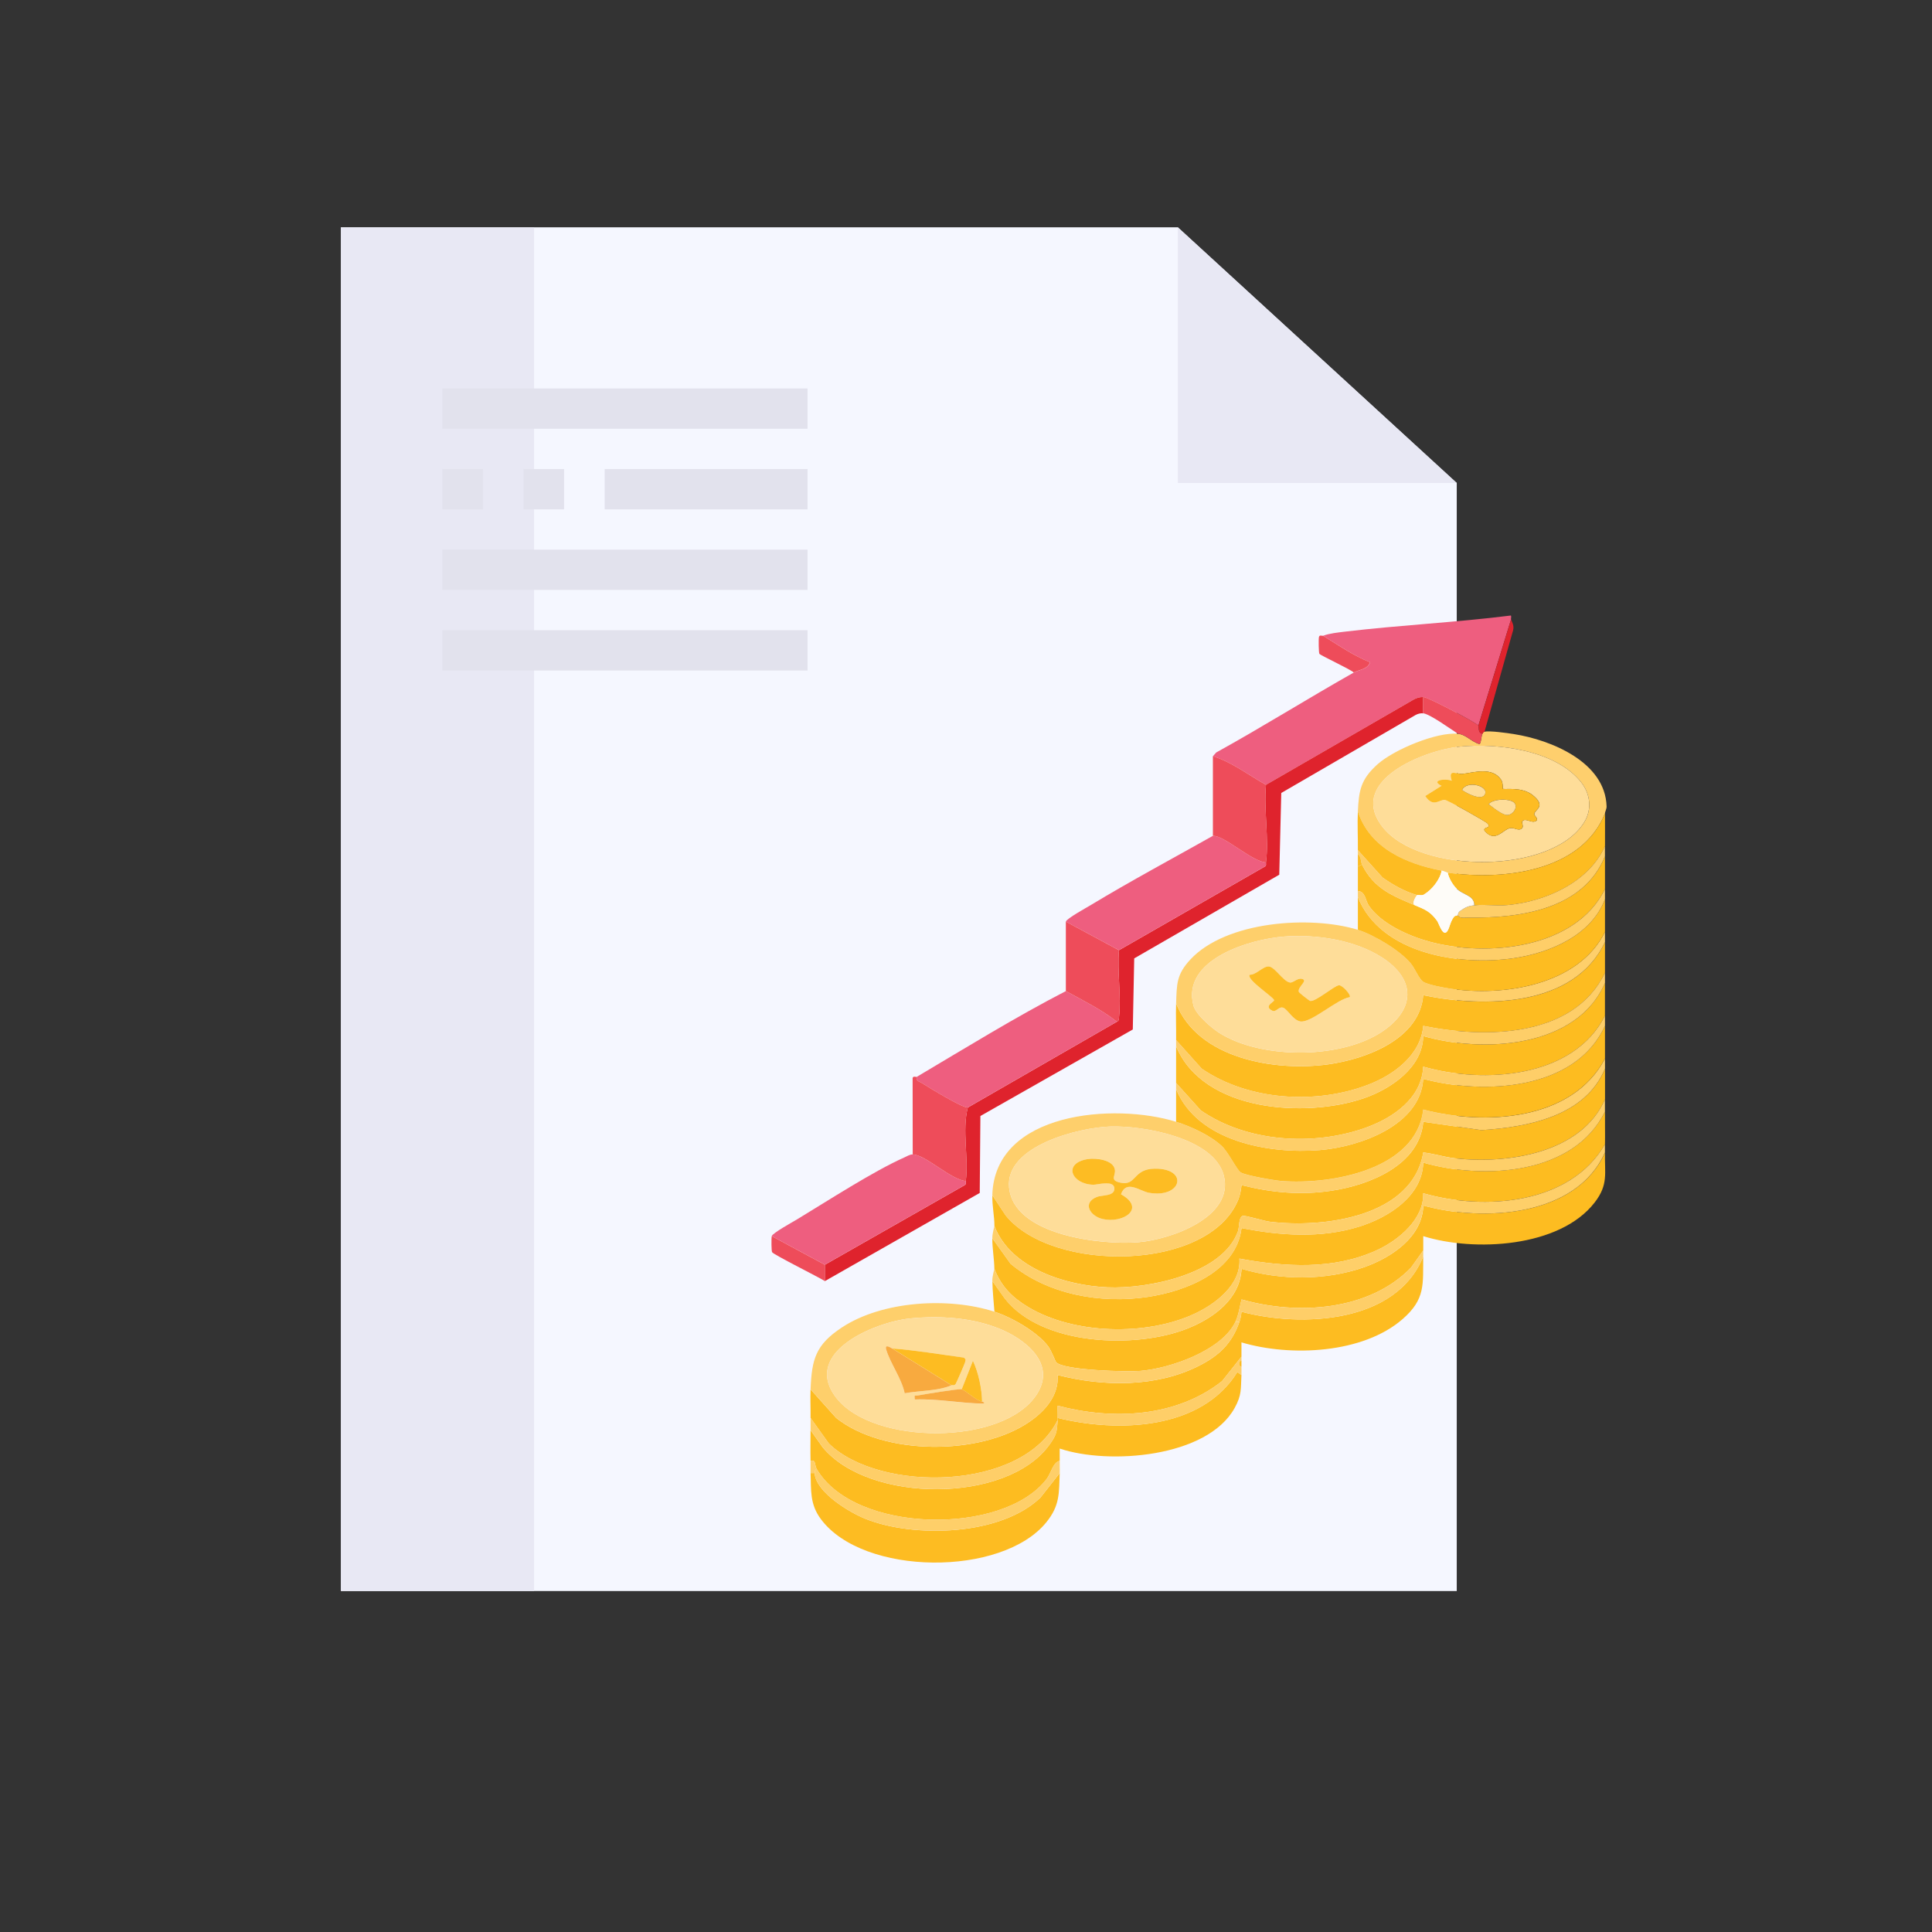 <svg width="102" height="102" viewBox="0 0 102 102" fill="none" xmlns="http://www.w3.org/2000/svg">
<rect x="0" y="0" width="102" height="102" fill="#333333" stroke="none"/>
<g clip-path="url(#clip0_307_13806)">
<path d="M18 84V12H62.182L76.909 25.5V84H18Z" fill="#F5F7FF"/>
<path d="M62.182 25.5V12L76.909 25.5H62.182Z" fill="#E8E8F4"/>
<rect x="18" y="12" width="10.196" height="72" fill="#E8E8F4"/>
<rect x="23.355" y="20.51" width="19.279" height="2.127" fill="#E2E2ED"/>
<rect x="23.355" y="29.019" width="19.279" height="2.127" fill="#E2E2ED"/>
<rect x="23.355" y="33.273" width="19.279" height="2.127" fill="#E2E2ED"/>
<rect x="23.355" y="24.764" width="2.142" height="2.127" fill="#E2E2ED"/>
<rect x="27.639" y="24.764" width="2.142" height="2.127" fill="#E2E2ED"/>
<rect x="31.924" y="24.764" width="10.711" height="2.127" fill="#E2E2ED"/>
</g>
<path d="M69.856 33.565C70.181 33.438 70.633 33.394 70.989 33.35C73.903 33.002 76.862 32.862 79.768 32.496C79.804 32.561 79.758 32.659 79.776 32.702L78.05 38.308C77.962 38.168 75.38 36.798 75.139 36.798C74.936 36.798 74.767 36.849 74.596 36.956L66.838 41.435C65.932 40.929 65.026 40.227 64.035 39.926L64.209 39.728C66.661 38.374 69.039 36.882 71.475 35.505C71.727 35.362 72.202 35.347 72.338 34.968C71.465 34.618 70.657 34.066 69.859 33.565H69.856Z" fill="#EE5E7F"/>
<path d="M75.139 66.341C75.122 67.802 75.265 68.577 74.062 69.631C71.959 71.475 68.115 71.639 65.543 70.87C65.536 71.121 65.551 71.374 65.543 71.625L64.518 72.918C62.084 74.837 58.749 74.982 55.84 74.213C55.83 74.428 55.851 74.645 55.84 74.86C55.838 74.896 55.843 74.932 55.84 74.968C54 78.737 46.435 78.818 43.759 76.212L42.793 74.86C42.8 74.359 42.773 73.85 42.793 73.35L44.142 74.857C46.65 76.856 51.752 76.86 54.362 75.056C55.186 74.485 55.909 73.667 55.838 72.595C58.241 73.21 61.022 73.254 63.282 72.116C64.355 71.576 65.034 70.938 65.434 69.793C65.493 69.621 65.531 69.435 65.542 69.254C68.724 70.095 73.713 69.866 75.136 66.343L75.139 66.341Z" fill="#FDBC21"/>
<path d="M84.735 60.41C82.894 63.603 78.365 63.92 75.139 62.998C75.185 64.361 73.842 65.475 72.697 66.002C70.413 67.053 67.849 66.892 65.435 66.448C65.534 67.828 64.159 68.859 63.028 69.378C60.5 70.539 56.699 70.45 54.298 69.015C53.441 68.502 52.868 67.93 52.497 66.988C52.49 66.454 52.388 65.946 52.389 65.371L53.356 66.723C55.316 68.351 58.121 68.847 60.608 68.469C62.626 68.164 65.268 67.135 65.547 64.835C67.581 65.237 69.763 65.388 71.774 64.754C73.298 64.275 75.093 63.156 75.14 61.381C78.325 62.291 83.09 62.038 84.735 58.686C84.73 59.259 84.745 59.838 84.735 60.412V60.41Z" fill="#FDBC20"/>
<path d="M84.736 58.04C83.481 60.89 79.586 61.461 76.825 61.153C76.26 61.089 75.704 60.909 75.141 60.843C74.572 64.265 69.832 64.854 67.013 64.496C66.729 64.46 65.741 64.154 65.612 64.193C65.385 64.26 65.447 64.759 65.354 65.019C64.533 67.278 60.587 68.055 58.479 67.964C56.274 67.869 53.357 66.969 52.5 64.725C52.503 64.195 52.376 63.689 52.392 63.107L53.102 64.176C55.579 67.218 63.849 67.14 65.381 63.32C65.472 63.093 65.521 62.813 65.547 62.569C67.14 62.969 68.68 63.11 70.314 62.862C72.291 62.564 74.95 61.52 75.141 59.225L78.215 59.666C80.656 59.506 83.697 58.94 84.737 56.422C84.736 56.96 84.74 57.501 84.737 58.04H84.736Z" fill="#FDBC20"/>
<path d="M84.735 60.841C84.71 61.955 84.924 62.532 84.194 63.48C82.35 65.873 77.814 66.1 75.141 65.262C75.135 65.513 75.147 65.766 75.141 66.017L74.491 66.93C72.267 69.219 68.486 69.446 65.547 68.603C65.45 68.994 65.395 69.423 65.222 69.79C64.505 71.301 61.773 72.248 60.207 72.376C59.504 72.433 56.193 72.354 55.759 71.922C55.726 71.889 55.514 71.319 55.349 71.094C54.774 70.319 53.413 69.546 52.501 69.252C52.464 68.707 52.399 68.184 52.393 67.634L53.043 68.547C54.987 71.058 59.978 71.231 62.709 70.133C64.062 69.59 65.47 68.585 65.548 66.987C67.585 67.594 69.974 67.615 71.994 66.911C73.427 66.411 75.096 65.328 75.144 63.646C78.3 64.517 83.23 64.254 84.74 60.843L84.735 60.841Z" fill="#FDBC21"/>
<path d="M65.543 72.595C65.504 73.332 65.564 73.648 65.182 74.336C63.73 76.958 58.522 77.345 55.948 76.477C55.94 76.691 55.953 76.909 55.948 77.124C55.589 77.203 55.498 77.775 55.249 78.097C52.937 81.09 45.109 80.966 43.117 77.556C42.996 77.35 43.092 77.047 42.793 77.125C42.781 76.588 42.791 76.045 42.793 75.507L43.442 76.421C45.905 79.373 53.149 79.381 55.389 76.297C55.782 75.755 55.796 75.62 55.838 74.967C55.841 74.931 55.837 74.895 55.838 74.859C59.004 75.64 63.423 75.509 65.326 72.436L65.542 72.595H65.543Z" fill="#FDBC20"/>
<path d="M84.735 51.356C83.07 54.804 78.404 54.824 75.142 54.162C75.002 55.704 73.601 56.739 72.255 57.26C69.49 58.332 65.913 58.113 63.443 56.42L62.093 54.914C62.102 54.27 62.071 53.616 62.093 52.973C63.244 55.906 67.337 56.577 70.112 56.194C72.103 55.919 74.958 54.872 75.139 52.541C78.373 53.212 83.116 53.178 84.735 49.738C84.735 50.276 84.735 50.817 84.735 51.356Z" fill="#FDBC21"/>
<path d="M84.735 53.619C83.071 56.934 78.325 57.228 75.139 56.314C75.058 58.008 73.517 59.037 72.067 59.55C69.324 60.521 65.823 60.302 63.396 58.623L62.092 57.176C62.092 56.531 62.088 55.882 62.092 55.236C63.525 58.702 68.924 59.036 72.006 57.982C73.424 57.496 75.123 56.352 75.138 54.697C78.29 55.606 83.253 55.34 84.733 51.895C84.733 52.468 84.735 53.045 84.733 53.62L84.735 53.619Z" fill="#FDBC20"/>
<path d="M75.138 36.799V37.662C75.002 37.644 74.862 37.682 74.741 37.745L67.644 41.865L67.539 46.18L59.881 50.598L59.806 54.351L51.76 58.919L51.725 62.982L43.548 67.636V66.773L50.919 62.576C51.028 62.526 50.978 62.432 50.988 62.353C51.149 61.146 50.78 59.676 51.096 58.471L58.966 53.942C59.088 53.893 59.068 53.788 59.08 53.684C59.198 52.593 58.979 51.286 59.074 50.168L66.767 45.755C66.876 45.705 66.826 45.611 66.836 45.532C67.002 44.292 66.714 42.715 66.836 41.435L74.594 36.956C74.766 36.849 74.935 36.799 75.137 36.799H75.138Z" fill="#DF232D"/>
<path d="M84.735 56.423C83.695 58.941 80.653 59.507 78.213 59.667L75.139 59.226C74.946 61.52 72.287 62.565 70.312 62.863C68.676 63.109 67.138 62.969 65.544 62.569C65.519 62.814 65.471 63.093 65.379 63.321C63.846 67.142 55.577 67.219 53.099 64.177L52.389 63.108C52.506 58.679 58.864 58.218 62.093 59.226C62.877 59.471 63.921 59.955 64.519 60.521C64.859 60.843 65.315 61.788 65.51 61.902C65.794 62.066 67.26 62.32 67.647 62.352C70.247 62.56 74.78 61.768 75.14 58.579C78.367 59.428 83.005 59.191 84.736 55.884C84.736 56.033 84.736 56.246 84.736 56.423H84.735ZM58.62 59.474C56.996 59.524 53.056 60.485 53.275 62.699C53.527 65.247 58.204 65.741 60.097 65.585C61.795 65.445 65.193 64.261 64.607 62.049C64.081 60.067 60.336 59.42 58.62 59.474Z" fill="#FECF6B"/>
<path d="M84.735 55.882C83.003 59.189 78.367 59.425 75.139 58.577C74.78 61.766 70.246 62.558 67.646 62.349C67.258 62.317 65.791 62.064 65.508 61.9C65.314 61.787 64.857 60.841 64.517 60.518C63.921 59.952 62.875 59.468 62.092 59.224V57.498C63.224 60.269 67.008 60.936 69.68 60.719C71.767 60.549 74.996 59.422 75.139 56.958C78.322 57.81 83.186 57.577 84.735 54.155C84.733 54.728 84.737 55.306 84.735 55.88V55.882Z" fill="#FDBC20"/>
<path d="M52.498 69.252C53.41 69.547 54.771 70.32 55.345 71.094C55.513 71.319 55.724 71.89 55.756 71.922C56.191 72.354 59.502 72.433 60.204 72.376C61.77 72.248 64.502 71.3 65.219 69.79H65.435C65.036 70.935 64.356 71.573 63.283 72.114C61.023 73.251 58.242 73.208 55.84 72.593C55.91 73.665 55.187 74.483 54.363 75.053C51.753 76.858 46.65 76.854 44.144 74.855L42.794 73.348C42.859 71.756 43.059 71.003 44.44 70.088C46.584 68.671 50.088 68.472 52.498 69.25V69.252ZM48.054 69.607C46.183 69.797 42.317 71.403 44.139 73.783C46.078 76.314 53.002 76.334 54.745 73.602C55.779 71.98 54.125 70.696 52.743 70.14C51.297 69.56 49.603 69.45 48.056 69.607H48.054Z" fill="#FECF6B"/>
<path d="M71.689 49.091C72.529 49.348 73.93 50.187 74.489 50.872C74.702 51.133 74.918 51.691 75.143 51.834C75.379 51.987 76.198 52.137 76.516 52.187C79.335 52.634 83.343 52.025 84.735 49.197C84.735 49.347 84.735 49.559 84.735 49.736C83.116 53.175 78.372 53.21 75.139 52.539C74.957 54.868 72.101 55.917 70.112 56.192C67.336 56.575 63.244 55.904 62.093 52.971C62.129 51.954 62.109 51.447 62.849 50.653C64.744 48.624 69.178 48.32 71.689 49.089V49.091ZM67.786 49.446C65.972 49.586 62.371 50.659 63.007 53.083C63.13 53.559 63.947 54.259 64.366 54.527C66.616 55.963 71.037 55.944 73.189 54.31C74.79 53.096 74.613 51.614 72.974 50.556C71.523 49.618 69.485 49.317 67.786 49.446Z" fill="#FECF6B"/>
<path d="M56.272 52.323C57.183 52.826 58.148 53.294 58.967 53.941L51.096 58.469C50.813 58.5 49.039 57.415 48.665 57.176C48.525 57.087 48.349 57.084 48.4 56.853C50.998 55.312 53.593 53.71 56.27 52.325L56.272 52.323Z" fill="#EE5E7F"/>
<path d="M64.034 44.128C64.618 44.089 66.111 45.498 66.837 45.53C66.827 45.609 66.877 45.701 66.767 45.753L59.075 50.166L56.272 48.657C56.309 48.498 57.358 47.922 57.601 47.775C59.707 46.503 61.892 45.335 64.035 44.128H64.034Z" fill="#EE5E7F"/>
<path d="M48.185 60.949C48.842 60.95 50.223 62.3 50.988 62.35C50.978 62.429 51.028 62.522 50.919 62.574L43.548 66.771L40.745 65.261C40.783 65.103 41.831 64.527 42.075 64.38C43.685 63.407 46.112 61.832 47.751 61.104C47.888 61.044 48.028 60.947 48.185 60.947V60.949Z" fill="#EE5E7F"/>
<path d="M84.735 42.947C83.489 46.039 79.332 46.488 76.433 46.074C76.356 46.062 76.23 45.989 76.109 45.965C74.249 45.607 72.315 44.786 71.688 42.839C71.742 41.722 71.844 41.149 72.715 40.361C73.587 39.573 75.867 38.631 76.972 38.741C77.409 38.784 77.695 39.174 78.102 39.281C78.194 39.278 78.202 38.856 78.265 38.741C78.294 38.687 78.302 38.651 78.373 38.633C78.635 38.565 79.593 38.703 79.921 38.755C81.892 39.065 84.75 40.231 84.82 42.573C84.825 42.713 84.734 42.853 84.735 42.945V42.947ZM77.058 39.42C75.197 39.611 71.102 41.218 72.983 43.647C74.925 46.154 81.916 46.19 83.639 43.413C84.052 42.746 83.968 41.938 83.498 41.326C82.177 39.606 79.07 39.215 77.058 39.419V39.42Z" fill="#FECF6D"/>
<path d="M43.01 77.769C43.063 78.782 44.859 79.858 45.708 80.193C48.283 81.212 52.838 81.078 54.928 79.067L55.949 77.77C55.906 78.838 55.959 79.479 55.249 80.359C52.913 83.257 45.565 83.212 43.334 80.196C42.749 79.405 42.828 78.687 42.795 77.77H43.011L43.01 77.769Z" fill="#FDBC22"/>
<path d="M84.735 46.934C83.182 50.1 78.492 50.545 75.44 49.707C74.347 49.407 72.921 48.766 72.267 47.813C72.078 47.538 72.093 47.064 71.689 47.042C71.689 46.611 71.689 46.178 71.689 45.749L71.905 45.641C72.538 46.922 73.516 47.291 74.708 47.797C75.202 48.006 75.506 48.105 75.876 48.622C75.972 48.755 76.193 49.543 76.434 49.123C76.539 48.942 76.568 48.667 76.755 48.412C76.826 48.317 76.961 48.347 76.971 48.336C77.083 48.514 77.38 48.444 77.563 48.445C80.252 48.478 83.598 48.014 84.735 45.209C84.736 45.782 84.733 46.359 84.735 46.934Z" fill="#FDBC20"/>
<path d="M84.735 58.688C83.09 62.041 78.325 62.294 75.14 61.383C75.093 63.158 73.296 64.277 71.774 64.757C69.765 65.39 67.581 65.239 65.547 64.837C65.269 67.138 62.628 68.165 60.608 68.471C58.121 68.849 55.316 68.353 53.356 66.726L52.389 65.373C52.389 65.115 52.497 64.765 52.497 64.726C53.356 66.97 56.273 67.871 58.476 67.966C60.585 68.056 64.53 67.281 65.351 65.02C65.445 64.761 65.383 64.263 65.609 64.195C65.74 64.156 66.727 64.461 67.011 64.497C69.829 64.856 74.568 64.267 75.139 60.844C75.702 60.911 76.259 61.092 76.823 61.154C79.585 61.461 83.479 60.892 84.733 58.041C84.733 58.222 84.735 58.468 84.733 58.688H84.735Z" fill="#FECF69"/>
<path d="M84.735 47.472C84.735 48.046 84.735 48.623 84.735 49.198C83.343 52.025 79.335 52.635 76.516 52.188C76.198 52.138 75.381 51.988 75.143 51.835C74.918 51.69 74.703 51.134 74.489 50.873C73.929 50.187 72.528 49.349 71.689 49.091V47.366C72.901 50.366 77.065 51.008 79.924 50.588C81.824 50.308 84.015 49.385 84.735 47.474V47.472Z" fill="#FDBC21"/>
<path d="M84.735 54.156C83.186 57.579 78.322 57.812 75.139 56.959C74.996 59.422 71.767 60.55 69.68 60.72C67.008 60.938 63.224 60.271 62.092 57.499V57.175L63.395 58.622C65.824 60.301 69.324 60.52 72.066 59.549C73.517 59.036 75.058 58.008 75.139 56.313C78.323 57.227 83.071 56.932 84.735 53.618C84.735 53.766 84.735 53.979 84.735 54.156Z" fill="#FECE68"/>
<path d="M84.734 60.843C83.226 64.254 78.296 64.516 75.139 63.646C75.091 65.329 73.422 66.412 71.989 66.912C69.971 67.616 67.579 67.596 65.543 66.988C65.465 68.585 64.056 69.591 62.704 70.134C59.973 71.231 54.982 71.058 53.037 68.548L52.388 67.635C52.385 67.373 52.496 67.021 52.496 66.988C52.866 67.93 53.439 68.503 54.296 69.014C56.697 70.449 60.498 70.54 63.026 69.377C64.157 68.858 65.533 67.826 65.433 66.448C67.847 66.891 70.41 67.054 72.696 66.001C73.841 65.474 75.185 64.361 75.137 62.998C78.362 63.92 82.892 63.603 84.733 60.41C84.73 60.526 84.736 60.691 84.733 60.84L84.734 60.843Z" fill="#FECF69"/>
<path d="M84.735 51.893C83.254 55.34 78.293 55.606 75.139 54.696C75.123 56.351 73.425 57.495 72.007 57.98C68.925 59.035 63.526 58.702 62.093 55.235C62.093 55.127 62.093 55.019 62.093 54.911L63.443 56.417C65.915 58.108 69.49 58.329 72.255 57.257C73.6 56.736 75.002 55.702 75.142 54.159C78.404 54.822 83.068 54.801 84.735 51.353C84.735 51.506 84.735 51.729 84.735 51.892V51.893Z" fill="#FECE68"/>
<path d="M84.735 44.67C83.889 46.587 81.593 47.597 79.6 47.783C79.019 47.838 78.393 47.737 77.835 47.797C77.847 47.256 77.228 47.266 76.866 46.88C76.682 46.684 76.483 46.344 76.434 46.072C79.333 46.488 83.49 46.037 84.736 42.945C84.743 43.518 84.732 44.096 84.736 44.67H84.735Z" fill="#FDBC21"/>
<path d="M66.838 41.435C66.716 42.714 67.004 44.291 66.838 45.531C66.112 45.5 64.62 44.091 64.035 44.13V39.925C65.026 40.226 65.932 40.929 66.838 41.435Z" fill="#EE4C5A"/>
<path d="M48.401 56.853C48.351 57.085 48.525 57.087 48.666 57.176C49.041 57.415 50.814 58.499 51.097 58.469C50.782 59.675 51.151 61.144 50.989 62.351C50.225 62.301 48.843 60.951 48.187 60.95L48.182 56.919C48.207 56.788 48.367 56.875 48.403 56.852L48.401 56.853Z" fill="#EE4C5A"/>
<path d="M59.075 50.167C58.979 51.283 59.2 52.59 59.08 53.683C59.069 53.786 59.089 53.892 58.966 53.941C58.147 53.294 57.183 52.827 56.272 52.323V48.657L59.075 50.167Z" fill="#EE4C5A"/>
<path d="M84.735 47.474C84.015 49.386 81.824 50.307 79.924 50.588C77.065 51.01 72.899 50.367 71.689 47.366V47.042C72.093 47.062 72.078 47.538 72.267 47.813C72.921 48.766 74.347 49.407 75.44 49.707C78.494 50.545 83.183 50.1 84.735 46.934C84.735 47.085 84.735 47.296 84.735 47.473V47.474Z" fill="#FECE68"/>
<path d="M42.794 74.857L43.76 76.21C46.435 78.816 54.002 78.735 55.841 74.966C55.799 75.618 55.785 75.753 55.392 76.295C53.152 79.379 45.907 79.372 43.445 76.419L42.795 75.506C42.795 75.29 42.792 75.073 42.795 74.859L42.794 74.857Z" fill="#FECE68"/>
<path d="M55.948 77.123C55.941 77.337 55.957 77.555 55.948 77.769L54.927 79.066C52.837 81.078 48.282 81.21 45.707 80.192C44.86 79.858 43.062 78.78 43.009 77.768C43.005 77.678 43.029 77.592 43.117 77.552C45.108 80.964 52.938 81.086 55.249 78.093C55.499 77.772 55.589 77.199 55.948 77.12V77.123Z" fill="#FECF69"/>
<path d="M76.111 45.965C76.02 46.458 75.586 46.986 75.164 47.234C75.064 47.293 74.875 47.234 74.816 47.258C74.155 47.068 73.55 46.724 72.992 46.332L71.689 44.886C71.697 44.208 71.656 43.515 71.689 42.838C72.315 44.785 74.25 45.605 76.109 45.965H76.111Z" fill="#FDBC22"/>
<path d="M65.543 71.624C65.542 71.696 65.543 71.768 65.543 71.84C65.38 71.855 65.38 72.148 65.543 72.164C65.54 72.308 65.55 72.452 65.543 72.595L65.327 72.436C63.426 75.51 59.005 75.64 55.839 74.859C55.851 74.644 55.831 74.427 55.839 74.212C58.747 74.982 62.083 74.836 64.517 72.918L65.543 71.624Z" fill="#FECE68"/>
<path d="M75.139 66.018C75.136 66.126 75.139 66.234 75.139 66.342C73.716 69.865 68.725 70.094 65.544 69.253C65.533 69.434 65.495 69.621 65.436 69.791H65.22C65.394 69.425 65.448 68.995 65.544 68.605C68.484 69.447 72.265 69.219 74.489 66.931L75.139 66.018Z" fill="#FECE68"/>
<path d="M84.734 45.208C83.599 48.014 80.253 48.478 77.563 48.445C77.38 48.442 77.083 48.514 76.971 48.335C76.984 48.322 76.939 48.196 77.102 48.083C77.368 47.9 77.512 47.831 77.834 47.795C78.391 47.734 79.019 47.835 79.598 47.781C81.591 47.593 83.887 46.584 84.733 44.668C84.733 44.824 84.733 45.055 84.733 45.207L84.734 45.208Z" fill="#FECE68"/>
<path d="M78.05 38.307C78.096 38.38 78.008 38.702 78.266 38.737C78.201 38.853 78.196 39.276 78.103 39.278C77.697 39.17 77.411 38.781 76.973 38.737C76.595 38.501 75.508 37.705 75.139 37.659V36.796C75.38 36.796 77.964 38.166 78.05 38.305V38.307Z" fill="#EE4C5A"/>
<path d="M43.549 66.773V67.635C43.206 67.415 40.846 66.244 40.763 66.109C40.724 66.047 40.72 65.373 40.746 65.263L43.549 66.773Z" fill="#EE4C5A"/>
<path d="M69.855 33.563C70.653 34.064 71.461 34.616 72.334 34.966C72.2 35.345 71.725 35.361 71.472 35.503C71.25 35.31 69.711 34.603 69.657 34.517C69.619 34.458 69.609 33.737 69.635 33.631C69.667 33.498 69.799 33.585 69.855 33.563Z" fill="#EE4C5A"/>
<path d="M78.374 38.633C78.303 38.652 78.296 38.688 78.266 38.741C78.008 38.704 78.096 38.384 78.05 38.311L79.775 32.705C79.871 32.942 79.96 33.082 79.856 33.377L78.374 38.635V38.633Z" fill="#DF232D"/>
<path d="M71.689 44.885L72.993 46.331C73.552 46.723 74.155 47.067 74.816 47.257C74.787 47.27 74.485 47.721 74.708 47.796C73.516 47.29 72.538 46.922 71.905 45.639C71.832 45.49 71.874 45.226 71.689 45.101C71.689 45.029 71.689 44.957 71.689 44.885Z" fill="#FECE68"/>
<path d="M42.794 77.125C43.093 77.047 42.997 77.35 43.118 77.556C43.03 77.596 43.006 77.683 43.01 77.772H42.794C42.786 77.557 42.798 77.34 42.794 77.125Z" fill="#FECE68"/>
<path d="M71.906 45.639L71.689 45.747C71.689 45.531 71.687 45.314 71.689 45.1C71.874 45.226 71.831 45.489 71.906 45.639Z" fill="#FDBC23"/>
<path d="M65.543 72.162C65.38 72.147 65.38 71.854 65.543 71.838C65.541 71.946 65.546 72.054 65.543 72.162Z" fill="#FDBC22"/>
<path d="M58.621 59.472C60.336 59.419 64.081 60.064 64.607 62.047C65.193 64.26 61.795 65.445 60.097 65.583C58.205 65.739 53.529 65.245 53.276 62.697C53.057 60.484 56.996 59.524 58.621 59.472ZM57.43 61.192C56.102 61.406 56.558 62.521 57.726 62.547C57.937 62.551 58.801 62.272 58.836 62.727C58.87 63.182 58.183 63.081 57.916 63.188C57.12 63.506 57.552 64.196 58.205 64.353C59.281 64.612 60.537 63.807 59.184 63.05C59.468 62.262 60.178 62.887 60.665 62.972C62.409 63.277 62.776 61.67 60.962 61.697C59.8 61.714 60.014 62.618 59.155 62.436C58.575 62.314 58.903 62.083 58.864 61.765C58.798 61.23 57.862 61.122 57.431 61.192H57.43Z" fill="#FEDD99"/>
<path d="M48.054 69.608C49.601 69.451 51.295 69.561 52.741 70.141C54.124 70.697 55.777 71.981 54.743 73.603C53 76.335 46.076 76.315 44.138 73.784C42.316 71.404 46.181 69.799 48.053 69.608H48.054ZM47.106 71.194C47.085 71.193 46.686 70.902 46.786 71.245C46.998 71.969 47.605 72.779 47.763 73.558C48.539 73.414 49.514 73.445 50.233 73.134C50.282 73.113 50.374 73.183 50.456 73.067C50.491 73.018 50.925 72.018 50.942 71.953C50.977 71.819 51.031 71.783 50.884 71.675C49.624 71.504 48.377 71.294 47.108 71.194H47.106ZM50.772 73.35C50.605 73.314 48.786 73.615 48.454 73.677C48.279 73.71 48.267 73.607 48.293 73.889C49.502 73.84 50.699 74.092 51.904 74.105C52.062 74.071 51.851 74.003 51.851 73.997C51.838 73.317 51.656 72.452 51.365 71.841L50.773 73.35H50.772Z" fill="#FEDD99"/>
<path d="M67.786 49.446C69.486 49.315 71.524 49.617 72.975 50.555C74.614 51.615 74.791 53.096 73.189 54.31C71.036 55.943 66.617 55.962 64.367 54.526C63.948 54.258 63.131 53.558 63.007 53.083C62.373 50.658 65.973 49.585 67.786 49.446ZM71.257 52.646C71.348 52.522 70.848 51.989 70.684 52.015C70.421 52.057 69.445 52.9 69.17 52.845C69.124 52.836 68.583 52.411 68.568 52.364C68.488 52.097 69.109 51.753 68.721 51.677C68.482 51.629 68.272 51.901 68.096 51.871C67.747 51.812 67.288 51.05 66.993 51.024C66.697 50.998 66.326 51.472 65.974 51.462C65.787 51.72 67.266 52.652 67.265 52.809C67.265 52.907 66.699 53.118 67.16 53.355C67.376 53.466 67.487 53.136 67.73 53.196C67.959 53.252 68.244 53.847 68.64 53.925C69.198 54.035 70.599 52.741 71.256 52.646H71.257Z" fill="#FEDD99"/>
<path d="M77.057 39.418C79.07 39.214 82.177 39.605 83.497 41.325C83.967 41.936 84.052 42.745 83.638 43.412C81.916 46.189 74.926 46.153 72.983 43.646C71.101 41.216 75.196 39.608 77.057 39.419V39.418ZM79.349 41.645C79.326 41.622 79.369 41.337 79.245 41.157C78.769 40.472 77.821 40.785 77.227 40.857C76.922 40.895 76.429 40.544 76.65 41.217C76.32 41.08 75.492 41.193 76.111 41.486L75.25 42.025C75.67 42.642 75.957 42.233 76.274 42.227C76.403 42.224 78.459 43.378 78.541 43.478C78.769 43.761 78.276 43.633 78.377 43.857C78.943 44.534 79.352 43.771 79.745 43.716C79.973 43.684 80.216 43.922 80.377 43.697C80.434 43.618 80.334 43.425 80.367 43.373C80.504 43.159 80.794 43.432 81.017 43.373C81.327 43.293 81.003 43.071 81.001 42.997C80.993 42.738 81.687 42.591 80.91 41.973C80.337 41.517 79.41 41.703 79.353 41.643L79.349 41.645Z" fill="#FEDD99"/>
<path d="M76.433 46.071C76.482 46.343 76.681 46.683 76.865 46.879C77.227 47.265 77.846 47.255 77.835 47.796C77.514 47.831 77.37 47.901 77.103 48.084C76.94 48.197 76.985 48.323 76.972 48.336C76.961 48.348 76.825 48.318 76.756 48.413C76.569 48.667 76.539 48.943 76.435 49.124C76.194 49.543 75.971 48.755 75.877 48.623C75.507 48.106 75.203 48.006 74.709 47.797C74.486 47.723 74.788 47.272 74.817 47.259C74.875 47.233 75.065 47.293 75.166 47.234C75.588 46.987 76.022 46.458 76.112 45.965C76.232 45.988 76.36 46.062 76.436 46.073L76.433 46.071Z" fill="#FEFCF8"/>
<path d="M57.43 61.193C57.86 61.124 58.797 61.232 58.863 61.766C58.902 62.085 58.573 62.315 59.154 62.438C60.012 62.619 59.798 61.716 60.96 61.699C62.775 61.673 62.408 63.279 60.663 62.973C60.178 62.888 59.468 62.262 59.183 63.051C60.537 63.809 59.279 64.614 58.203 64.355C57.551 64.198 57.117 63.506 57.915 63.189C58.181 63.083 58.867 63.169 58.834 62.728C58.801 62.288 57.935 62.553 57.725 62.548C56.557 62.523 56.1 61.409 57.428 61.193H57.43Z" fill="#FDBC23"/>
<path d="M47.106 71.195L50.233 73.135C49.514 73.446 48.539 73.413 47.763 73.558C47.605 72.779 46.998 71.969 46.786 71.245C46.687 70.904 47.086 71.193 47.106 71.195Z" fill="#F8AA3F"/>
<path d="M47.106 71.192C48.375 71.292 49.623 71.504 50.883 71.674C51.03 71.781 50.975 71.817 50.941 71.951C50.925 72.016 50.491 73.016 50.455 73.065C50.373 73.181 50.281 73.112 50.232 73.133L47.105 71.192H47.106Z" fill="#FDBC22"/>
<path d="M50.772 73.347C50.963 73.388 51.546 73.952 51.851 73.993C51.851 73.999 52.063 74.067 51.905 74.102C50.699 74.088 49.502 73.837 48.294 73.885C48.269 73.603 48.279 73.707 48.455 73.674C48.786 73.612 50.605 73.311 50.772 73.347Z" fill="#F8AA3F"/>
<path d="M51.852 74C51.548 73.959 50.964 73.394 50.772 73.353L51.365 71.843C51.656 72.454 51.837 73.319 51.85 74H51.852Z" fill="#FDBC23"/>
<path d="M71.257 52.646C70.601 52.74 69.199 54.035 68.642 53.925C68.246 53.848 67.96 53.254 67.731 53.197C67.488 53.136 67.377 53.466 67.161 53.355C66.699 53.117 67.266 52.907 67.266 52.809C67.266 52.654 65.787 51.72 65.976 51.462C66.327 51.472 66.687 50.997 66.994 51.025C67.301 51.052 67.749 51.812 68.097 51.871C68.273 51.902 68.483 51.63 68.722 51.677C69.11 51.755 68.489 52.098 68.57 52.364C68.584 52.412 69.126 52.835 69.172 52.845C69.447 52.9 70.421 52.057 70.686 52.016C70.85 51.99 71.35 52.523 71.259 52.646H71.257Z" fill="#FDBC23"/>
<path d="M79.349 41.644C79.405 41.703 80.335 41.517 80.906 41.974C81.683 42.592 80.988 42.739 80.997 42.998C81 43.071 81.323 43.293 81.013 43.374C80.791 43.433 80.502 43.158 80.363 43.374C80.33 43.426 80.43 43.62 80.373 43.698C80.213 43.923 79.969 43.685 79.741 43.717C79.348 43.771 78.939 44.536 78.373 43.858C78.272 43.633 78.764 43.761 78.537 43.479C78.456 43.378 76.399 42.224 76.27 42.227C75.954 42.234 75.666 42.644 75.246 42.026L76.107 41.487C75.488 41.193 76.316 41.081 76.646 41.218C76.425 40.546 76.918 40.895 77.223 40.857C77.817 40.785 78.764 40.473 79.241 41.157C79.367 41.337 79.323 41.621 79.345 41.645L79.349 41.644ZM78.373 41.971C78.685 41.511 77.451 41.16 77.189 41.704C77.418 41.877 78.171 42.268 78.373 41.971ZM79.976 42.417C79.812 42.147 78.834 42.141 78.59 42.458C78.815 42.619 79.333 43.048 79.597 43.027C79.874 43.004 80.124 42.661 79.976 42.417Z" fill="#FDBC23"/>
<path d="M79.977 42.419C80.125 42.662 79.874 43.005 79.598 43.028C79.321 43.051 78.815 42.62 78.59 42.459C78.834 42.144 79.812 42.148 79.977 42.419Z" fill="#FEDD99"/>
<path d="M78.374 41.974C78.172 42.27 77.417 41.878 77.189 41.707C77.451 41.162 78.686 41.515 78.374 41.974Z" fill="#FEDD99"/>
<defs>
<clipPath id="clip0_307_13806">
<rect width="58.909" height="72" fill="white" transform="translate(18 12)"/>
</clipPath>
</defs>
</svg>

